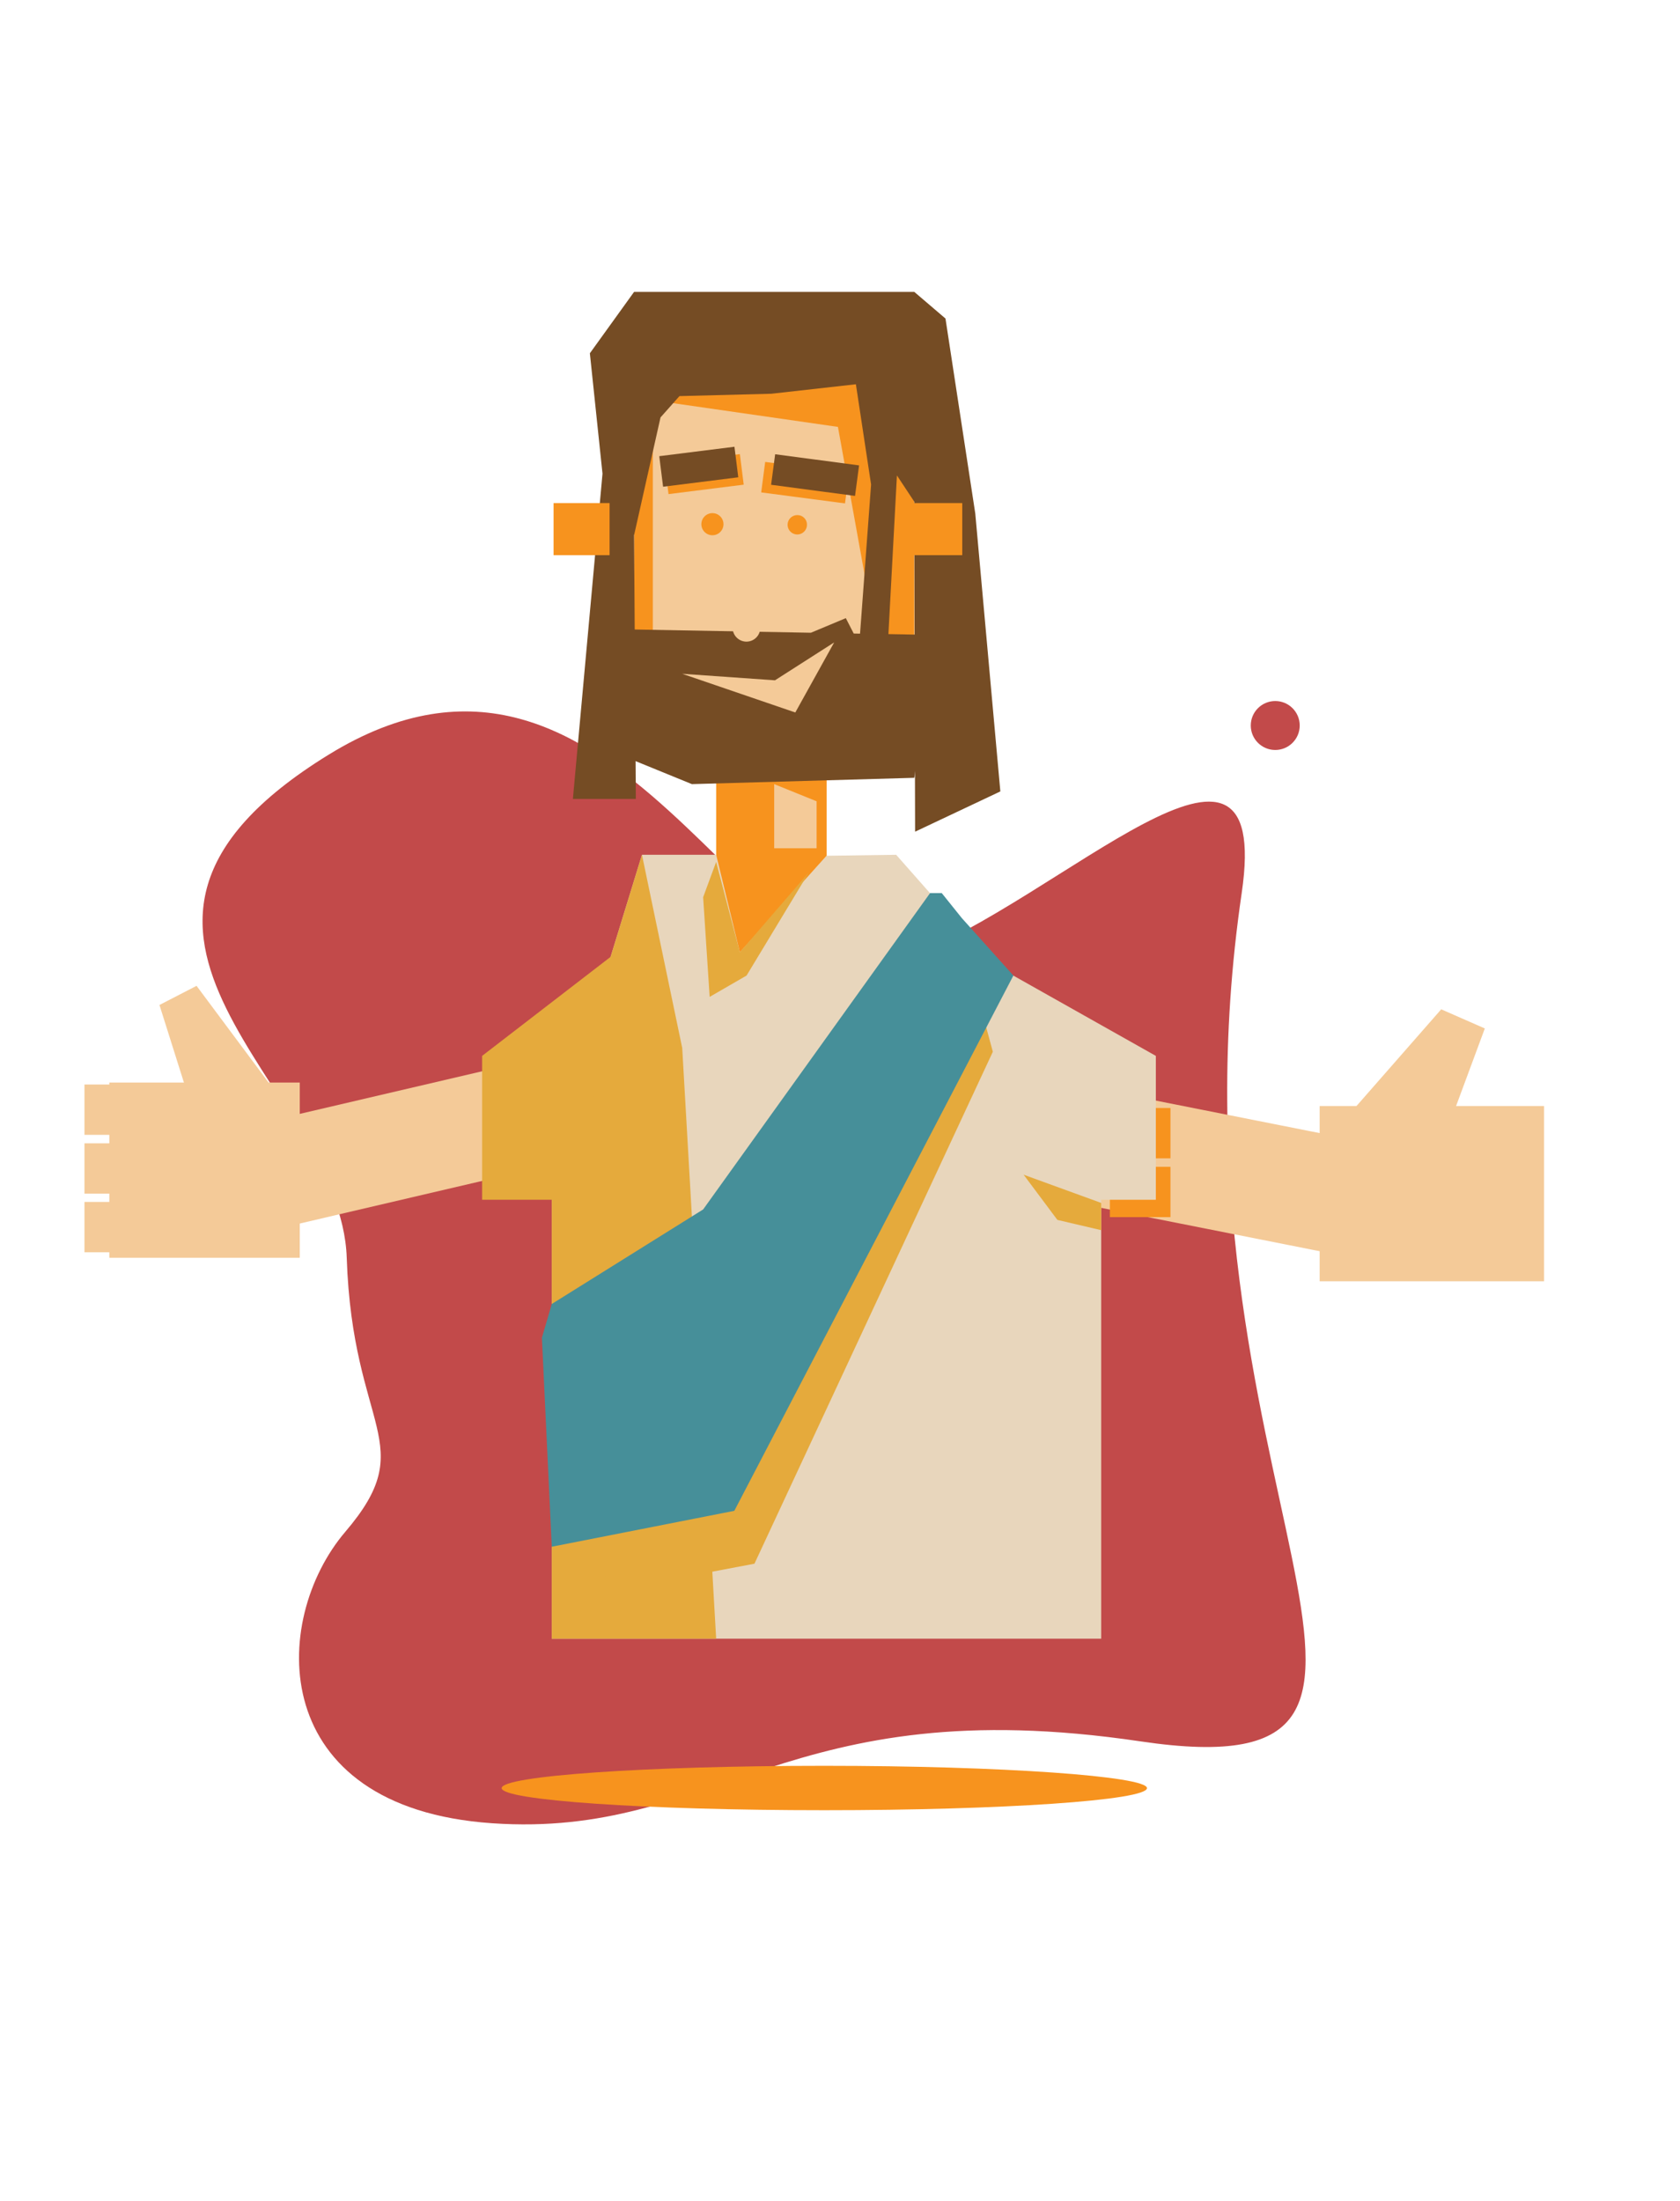 <svg xmlns="http://www.w3.org/2000/svg" viewBox="0 0 85.13 111.53"><defs><style>.cls-1{fill:#c24a4a;}.cls-2,.cls-7{fill:none;stroke:#f4ca98;stroke-miterlimit:10;}.cls-2{stroke-width:5.87px;}.cls-3{fill:#f4ca98;}.cls-4{fill:#f7931e;}.cls-5{fill:#e8d6bc;}.cls-6{fill:#754c24;}.cls-7{stroke-width:5.41px;}.cls-8{fill:#e5aa3c;}.cls-9{fill:#468f99;}</style></defs><title>kapitelbild_4</title><g id="Bcakground"><path class="cls-1" d="M57.78,88.23c-18-2.67-21.43,4.94-32.85,4.15S13.66,82.11,17.5,77.61s.36-5.11.07-13.88S1.9,47.33,16.65,38.24s21.44,13.2,29.27,10.3,18.6-14.15,17-3.29C58.57,74.88,75.73,90.9,57.78,88.23Z"/><circle class="cls-1" cx="64.62" cy="36.76" r="1.24"/></g><g id="Ebene_8" data-name="Ebene 8"><line class="cls-2" x1="50.06" y1="57.07" x2="68.01" y2="60.63"/><rect class="cls-3" x="66.87" y="56.04" width="11.37" height="8.88"/><polygon class="cls-3" points="75.24 52.11 73.03 51.14 68.36 56.47 72.69 58.99 75.24 52.11"/><rect class="cls-4" x="56.24" y="56.14" width="3.07" height="2.55"/><rect class="cls-4" x="56.24" y="59.12" width="3.07" height="2.55"/><path class="cls-4" d="M58.12,90.6c0,.62-7.32,1.12-16.35,1.12s-16.35-.5-16.35-1.12,7.32-1.13,16.35-1.13S58.12,90,58.12,90.6Z"/><polygon class="cls-4" points="46.33 36.77 44.41 38.24 32.13 38.24 32.13 17.9 46.33 17.9 46.33 36.77"/><rect class="cls-4" x="36.29" y="36.1" width="5.6" height="13.33"/><polygon class="cls-5" points="55.8 83.03 27.96 83.03 27.96 58.18 32.53 43.31 36.29 43.31 37.49 48.25 41.88 43.36 45.41 43.31 55.8 55.08 55.8 83.03"/><polygon class="cls-3" points="45.1 36.25 42.46 38 33.08 37.49 33.08 20.28 42.46 21.63 45.1 36.25"/><polygon class="cls-6" points="32.22 40.48 29.03 40.48 30.53 24 29.89 17.9 32.13 14.79 46.33 14.79 47.91 16.14 49.42 26.02 50.69 40.1 46.37 42.14 46.33 25.42 45.45 24.09 44.99 32.66 43.54 32.66 44.14 24.55 43.37 19.47 39.09 19.95 34.43 20.07 33.47 21.15 32.13 27.12 32.22 40.48"/><line class="cls-7" x1="29.47" y1="55.88" x2="14.23" y2="59.44"/><polygon class="cls-3" points="41.38 42.98 39.23 42.98 39.23 39.73 41.38 40.6 41.38 42.98"/><path class="cls-4" d="M36.66,26.58A.56.56,0,1,1,36.1,26,.56.56,0,0,1,36.66,26.58Z"/><path class="cls-4" d="M40.89,26.58a.49.49,0,1,1-.48-.48A.48.48,0,0,1,40.89,26.58Z"/><polygon class="cls-6" points="31.84 31.89 41.09 32.06 42.86 31.32 43.26 32.1 47.33 32.17 46.33 39.41 35.06 39.73 31.41 38.24 31.84 31.89"/><polygon class="cls-3" points="34.57 34.14 40.3 36.1 42.27 32.55 39.27 34.47 34.57 34.14"/><rect class="cls-4" x="40.11" y="22.29" width="1.56" height="4.29" transform="matrix(0.13, -0.99, 0.99, 0.13, 11.29, 61.76)"/><rect class="cls-6" x="40.52" y="21.93" width="1.56" height="4.29" transform="translate(12.01 61.85) rotate(-82.45)"/><rect class="cls-4" x="33.76" y="23.25" width="3.84" height="1.56" transform="translate(-2.71 4.62) rotate(-7.15)"/><rect class="cls-6" x="33.49" y="22.87" width="3.84" height="1.56" transform="translate(-2.67 4.59) rotate(-7.15)"/><path class="cls-3" d="M38.52,31.89a.7.7,0,1,1-.69-.78A.74.74,0,0,1,38.52,31.89Z"/><rect class="cls-4" x="45.92" y="25.49" width="2.84" height="2.64"/><rect class="cls-4" x="28.05" y="25.49" width="2.84" height="2.64"/><polygon class="cls-8" points="34.57 53.1 32.53 43.31 27.96 58.18 27.96 83.03 36.29 83.03 34.57 53.1"/><polygon class="cls-5" points="52.18 60.79 58.57 60.79 58.57 53.5 49.02 48.12 52.18 60.79"/><polygon class="cls-8" points="50.31 53.29 38.23 79.23 30.73 80.65 30.15 73.44 49.02 48.54 50.31 53.29"/><polygon class="cls-8" points="36.29 43.67 35.63 45.46 35.96 50.51 37.83 49.43 40.99 44.2 37.49 48.25 36.29 43.67"/><polygon class="cls-9" points="47.13 45.25 35.63 61.28 27.96 66.07 27.46 67.78 27.96 78.37 37.21 76.55 51.35 49.43 48.74 46.52 47.72 45.25 47.13 45.25"/><polygon class="cls-8" points="29.1 60.79 24.43 60.79 24.43 53.5 31.41 48.12 29.1 60.79"/><rect class="cls-3" x="5.54" y="54.85" width="9.65" height="8.88"/><polygon class="cls-3" points="8.08 50.92 9.96 49.95 13.93 55.28 10.25 57.8 8.08 50.92"/><rect class="cls-3" x="4.28" y="54.95" width="2.61" height="2.55"/><rect class="cls-3" x="4.28" y="57.93" width="2.61" height="2.55"/><rect class="cls-3" x="4.28" y="60.9" width="2.61" height="2.55"/><polygon class="cls-8" points="55.8 60.95 51.87 59.52 53.58 61.81 55.8 62.33 55.8 60.95"/></g></svg>